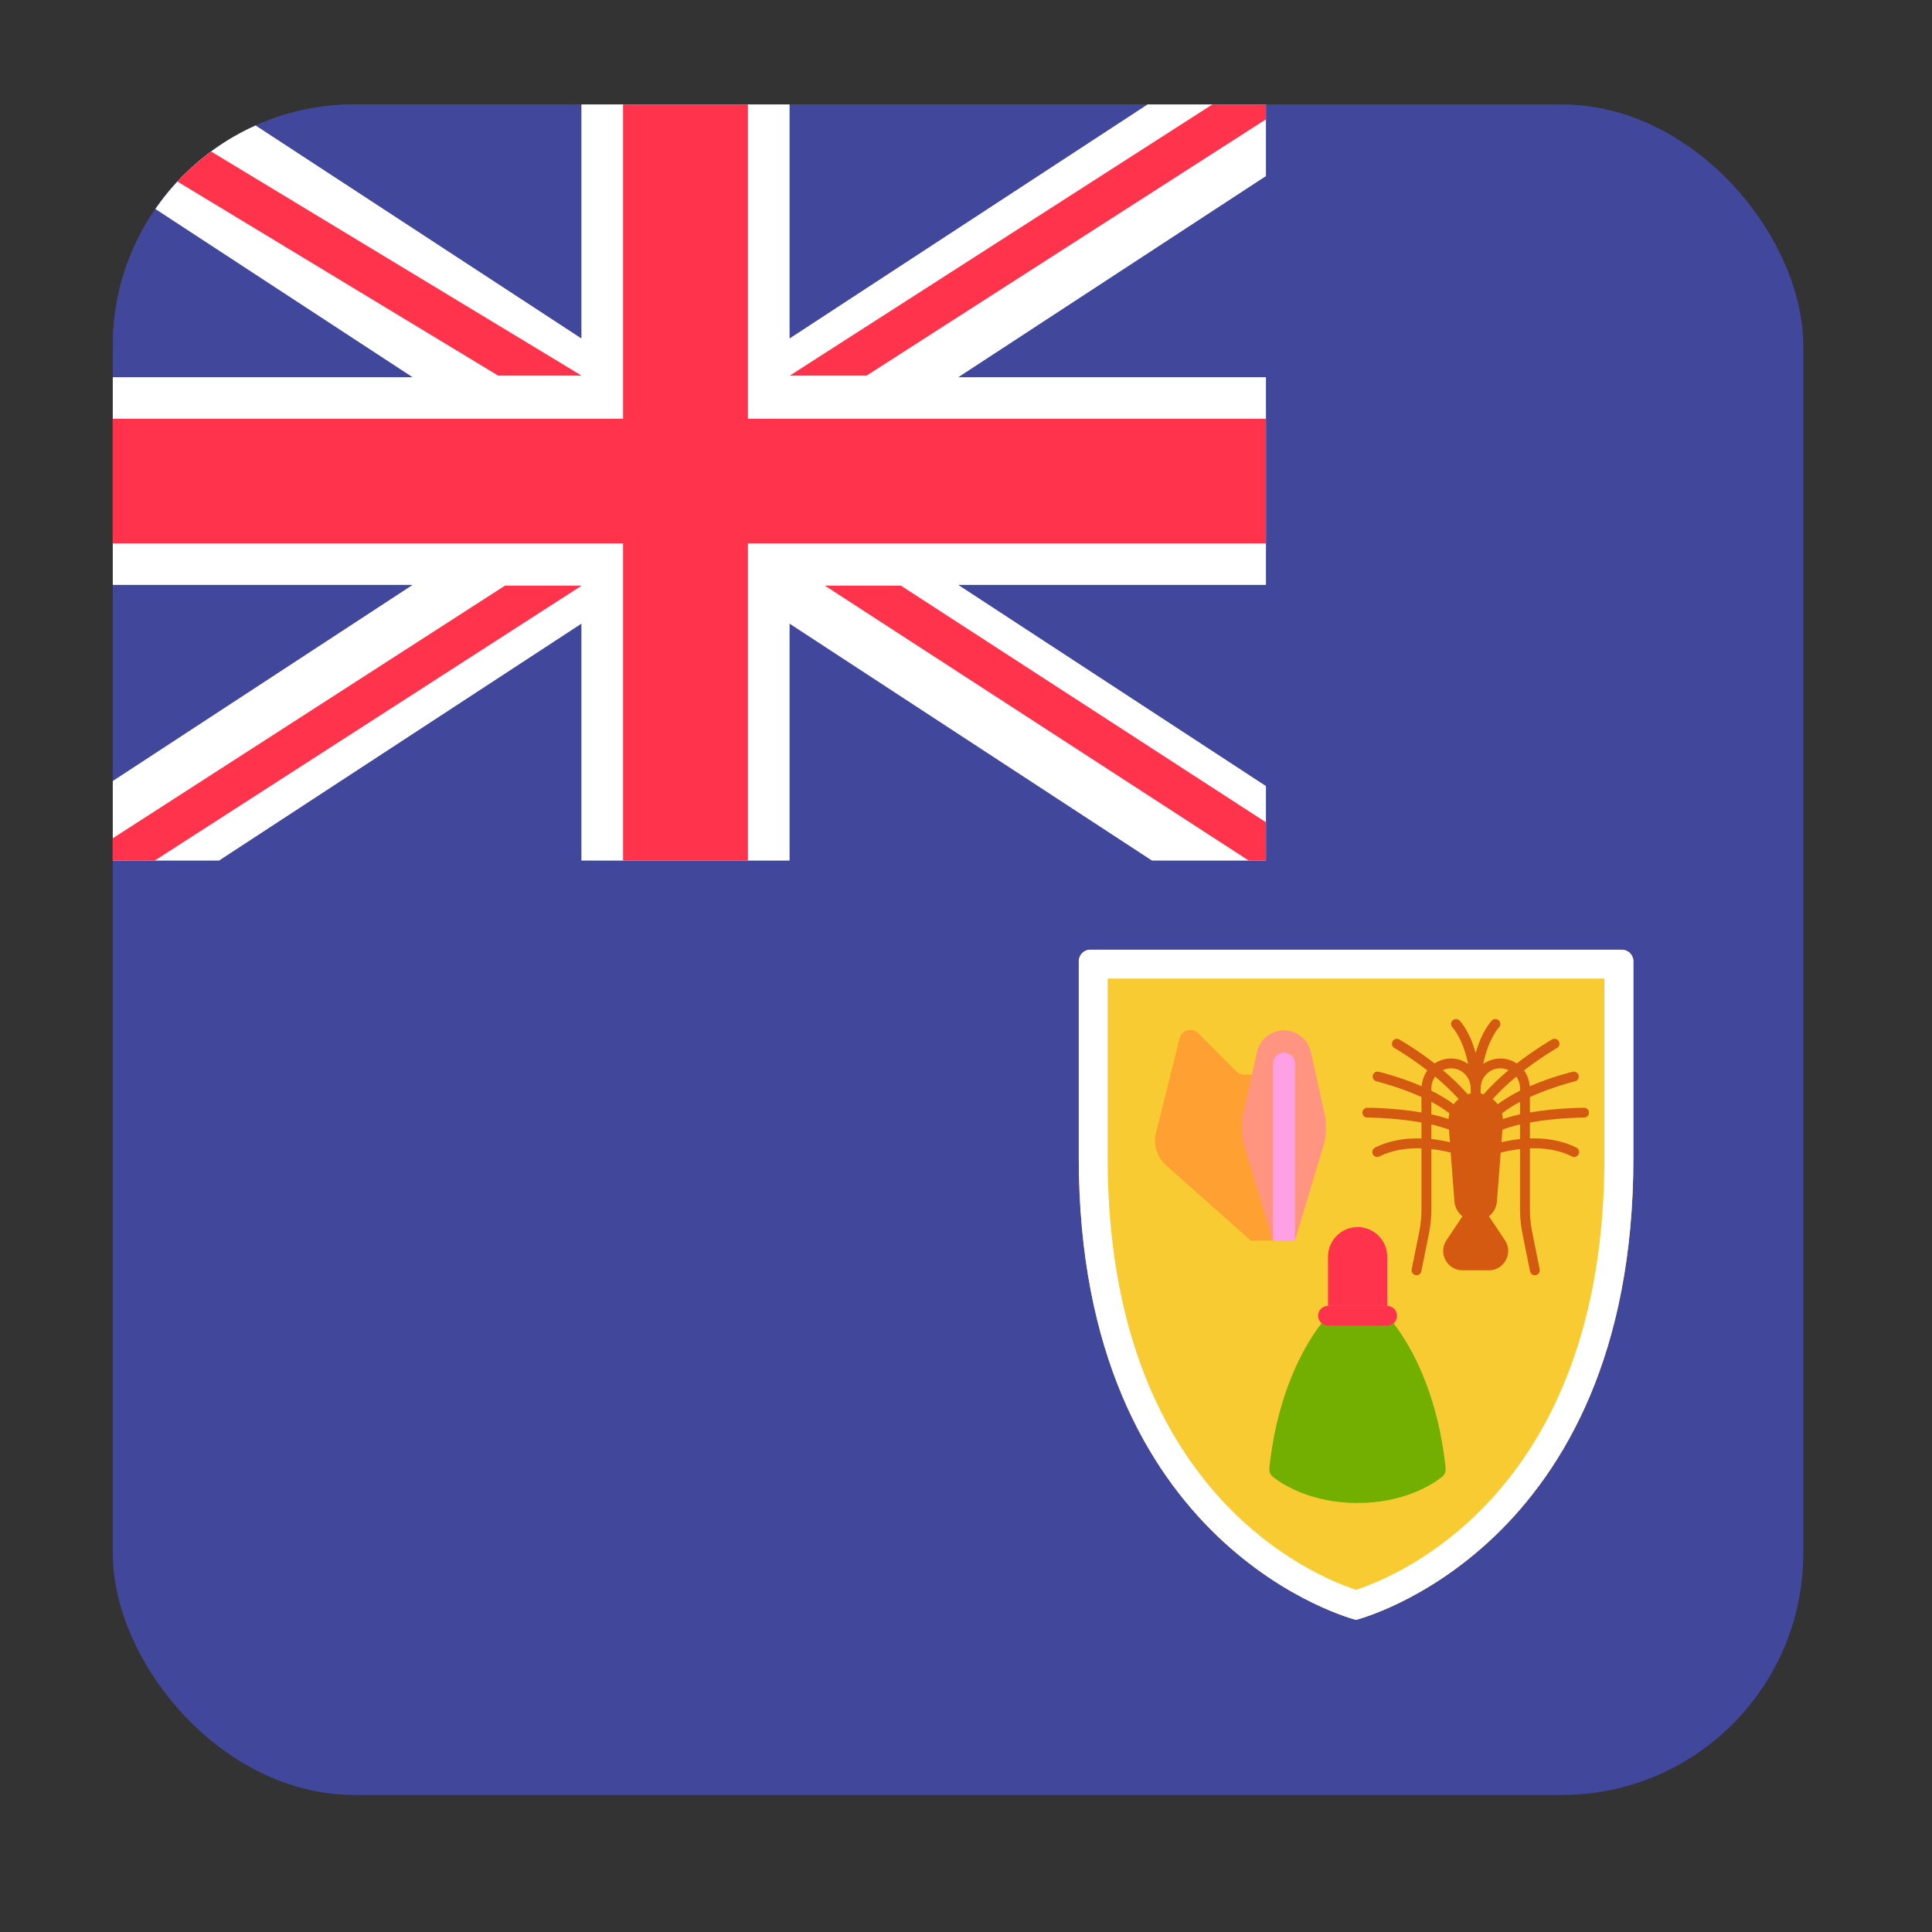 <svg width="16" height="16" viewBox="0 0 16 16" fill="none" xmlns="http://www.w3.org/2000/svg">
<rect x="0" y="0" width="16" height="16" fill="#333333" stroke="none"/>
<g clip-path="url(#clip0_5367_189415)">
<rect x="0.934" y="0.865" width="14" height="14" rx="2" fill="#41479B"/>
<path d="M9.029 7.865C8.976 7.865 8.934 7.908 8.934 7.961V9.588C8.934 12.841 11.23 13.415 11.23 13.415C11.23 13.415 13.527 12.841 13.527 9.588V7.961C13.527 7.908 13.484 7.865 13.431 7.865H9.029V7.865Z" fill="#F8CB32"/>
<path d="M13.287 8.104V9.588C13.287 12.355 11.577 13.053 11.23 13.166C10.882 13.052 9.173 12.353 9.173 9.588V8.104H13.287ZM13.431 7.865H9.029C8.976 7.865 8.934 7.908 8.934 7.961V9.588C8.934 12.841 11.23 13.415 11.23 13.415C11.23 13.415 13.527 12.841 13.527 9.588V7.961C13.527 7.908 13.484 7.865 13.431 7.865Z" fill="white"/>
<path d="M11.487 10.896H10.998C10.998 10.896 10.603 11.291 10.512 12.159C10.509 12.186 10.521 12.214 10.542 12.231C10.625 12.296 10.859 12.447 11.242 12.447C11.626 12.447 11.859 12.296 11.942 12.231C11.964 12.214 11.975 12.186 11.972 12.159C11.882 11.291 11.487 10.896 11.487 10.896Z" fill="#73AF00"/>
<path d="M11.488 10.815H10.998V10.407C10.998 10.272 11.109 10.162 11.243 10.162C11.378 10.162 11.488 10.272 11.488 10.407V10.815H11.488Z" fill="#FF334B"/>
<path d="M11.488 10.978H10.998C10.953 10.978 10.916 10.941 10.916 10.896C10.916 10.851 10.953 10.815 10.998 10.815H11.488C11.533 10.815 11.569 10.851 11.569 10.896C11.569 10.941 11.533 10.978 11.488 10.978Z" fill="#FF334B"/>
<path d="M13.119 9.174C13.104 9.174 12.891 9.175 12.67 9.213V9.085C12.857 9 13.04 8.956 13.043 8.955C13.065 8.95 13.079 8.928 13.073 8.906C13.068 8.884 13.046 8.87 13.024 8.876C13.012 8.879 12.848 8.918 12.668 8.996C12.665 8.947 12.648 8.902 12.621 8.865C12.767 8.752 12.892 8.68 12.894 8.679C12.914 8.668 12.92 8.643 12.909 8.623C12.898 8.604 12.873 8.597 12.854 8.608C12.844 8.614 12.713 8.689 12.561 8.807C12.522 8.781 12.476 8.766 12.425 8.766C12.373 8.766 12.324 8.783 12.284 8.811C12.326 8.601 12.412 8.51 12.413 8.509C12.429 8.493 12.429 8.467 12.413 8.451C12.397 8.435 12.371 8.435 12.355 8.451C12.351 8.456 12.271 8.538 12.221 8.722C12.171 8.538 12.092 8.456 12.087 8.451C12.071 8.436 12.045 8.436 12.029 8.451C12.013 8.467 12.013 8.493 12.029 8.509C12.03 8.51 12.116 8.601 12.158 8.811C12.118 8.783 12.069 8.766 12.017 8.766C11.967 8.766 11.92 8.781 11.881 8.807C11.729 8.689 11.598 8.614 11.588 8.608C11.569 8.597 11.544 8.604 11.533 8.623C11.522 8.643 11.528 8.668 11.548 8.679C11.55 8.68 11.675 8.752 11.821 8.865C11.794 8.902 11.777 8.947 11.774 8.996C11.595 8.918 11.43 8.879 11.418 8.876C11.396 8.87 11.374 8.884 11.369 8.906C11.364 8.928 11.377 8.95 11.399 8.955C11.402 8.956 11.585 9 11.772 9.085V9.213C11.551 9.175 11.338 9.174 11.323 9.174C11.301 9.174 11.283 9.192 11.283 9.215C11.283 9.237 11.301 9.255 11.323 9.255C11.327 9.255 11.55 9.256 11.772 9.296V9.428C11.65 9.424 11.513 9.441 11.387 9.504C11.367 9.515 11.359 9.539 11.369 9.559C11.376 9.573 11.39 9.582 11.405 9.582C11.411 9.582 11.418 9.58 11.423 9.577C11.536 9.521 11.66 9.506 11.772 9.51V10.015C11.772 10.077 11.766 10.139 11.754 10.199L11.691 10.512C11.687 10.534 11.701 10.556 11.723 10.56C11.726 10.56 11.729 10.561 11.732 10.561C11.751 10.561 11.768 10.547 11.771 10.528L11.834 10.215C11.847 10.149 11.854 10.082 11.854 10.015V9.516C11.915 9.523 11.97 9.534 12.014 9.545L12.045 9.949C12.049 10 12.074 10.043 12.111 10.073L11.979 10.271C11.908 10.377 11.984 10.52 12.112 10.52H12.33C12.458 10.52 12.534 10.377 12.463 10.271L12.331 10.073C12.368 10.043 12.393 10 12.397 9.949L12.428 9.545C12.472 9.534 12.527 9.523 12.588 9.516V10.015C12.588 10.082 12.595 10.149 12.608 10.215L12.671 10.528C12.674 10.547 12.691 10.561 12.71 10.561C12.713 10.561 12.716 10.561 12.719 10.56C12.741 10.556 12.755 10.534 12.751 10.512L12.688 10.199C12.676 10.139 12.67 10.077 12.67 10.015V9.51C12.782 9.506 12.906 9.521 13.019 9.577C13.024 9.58 13.031 9.582 13.037 9.582C13.052 9.582 13.066 9.573 13.073 9.559C13.083 9.539 13.075 9.514 13.055 9.504C12.929 9.441 12.792 9.424 12.67 9.428V9.296C12.892 9.256 13.115 9.255 13.118 9.255C13.141 9.255 13.159 9.237 13.159 9.214C13.159 9.192 13.141 9.174 13.119 9.174ZM12.588 9.228C12.54 9.239 12.492 9.252 12.446 9.267C12.445 9.251 12.443 9.235 12.439 9.22C12.484 9.185 12.535 9.153 12.588 9.125V9.228H12.588ZM12.588 9.011V9.033C12.524 9.065 12.46 9.102 12.403 9.145C12.391 9.129 12.377 9.114 12.362 9.101C12.423 9.034 12.491 8.971 12.557 8.916C12.577 8.943 12.588 8.975 12.588 9.011ZM12.425 8.847C12.449 8.847 12.472 8.853 12.493 8.863C12.422 8.922 12.351 8.989 12.287 9.062C12.279 9.06 12.271 9.057 12.262 9.056V9.051C12.262 9.033 12.262 9.015 12.263 8.998C12.27 8.914 12.339 8.847 12.425 8.847ZM12.017 8.847C12.103 8.847 12.172 8.914 12.179 8.998C12.18 9.015 12.18 9.033 12.18 9.051V9.056C12.172 9.057 12.163 9.06 12.155 9.062C12.091 8.989 12.02 8.922 11.949 8.863C11.97 8.853 11.993 8.847 12.017 8.847ZM11.854 9.011C11.854 8.975 11.866 8.943 11.885 8.916C11.951 8.971 12.019 9.034 12.08 9.101C12.065 9.114 12.051 9.128 12.039 9.145C11.982 9.102 11.919 9.065 11.854 9.033L11.854 9.011ZM11.854 9.125C11.907 9.153 11.958 9.185 12.003 9.22C11.999 9.235 11.997 9.251 11.996 9.267C11.951 9.252 11.903 9.239 11.854 9.228V9.125H11.854ZM11.854 9.433V9.312C11.905 9.324 11.954 9.338 12 9.355L12.008 9.459C11.963 9.449 11.911 9.439 11.854 9.433ZM12.588 9.433C12.531 9.439 12.479 9.449 12.434 9.459L12.443 9.355C12.488 9.338 12.537 9.324 12.588 9.312V9.433Z" fill="#D35A10"/>
<path d="M10.541 10.274H10.358L9.658 9.652C9.581 9.584 9.549 9.479 9.574 9.38L9.769 8.599C9.786 8.53 9.872 8.506 9.923 8.556L10.239 8.873C10.257 8.89 10.28 8.9 10.304 8.9H10.541V10.275L10.541 10.274Z" fill="#FFA033"/>
<path d="M10.41 8.712L10.297 9.218C10.277 9.31 10.28 9.405 10.307 9.495L10.541 10.274H10.724L10.958 9.495C10.985 9.405 10.989 9.31 10.968 9.218L10.856 8.712C10.832 8.607 10.74 8.533 10.633 8.533H10.632C10.525 8.533 10.433 8.607 10.41 8.712Z" fill="#FF9480"/>
<path d="M10.633 8.717C10.583 8.717 10.541 8.758 10.541 8.808V10.275H10.725V8.808C10.725 8.758 10.684 8.717 10.633 8.717Z" fill="#FFA0E4"/>
<g clip-path="url(#clip1_5367_189415)">
<rect width="9.615" height="6.287" transform="translate(0.869 0.84)" fill="#41479B"/>
<path d="M10.332 0.715H9.733L6.539 2.803V0.715H4.815V2.803L1.621 0.715H1.022C0.831 0.715 0.677 0.869 0.677 1.059V1.332L3.417 3.124H0.677V4.844H3.417L0.677 6.636V6.909C0.677 7.099 0.831 7.253 1.022 7.253H1.621L4.815 5.165V7.253H6.539V5.165L9.733 7.253H10.332C10.522 7.253 10.677 7.099 10.677 6.909V6.636L7.936 4.844H10.677V3.124H7.936L10.677 1.332V1.059C10.677 0.869 10.522 0.715 10.332 0.715Z" fill="white"/>
<path d="M10.677 3.468H6.194V0.715H5.16V3.468H0.677V4.5H5.16V7.253H6.194V4.5H10.677V3.468Z" fill="#FF334B"/>
<path d="M4.817 3.111L0.856 0.715C0.751 0.777 0.677 0.881 0.677 1.006V1.024L4.126 3.111H4.817Z" fill="#FF334B"/>
<path d="M7.176 3.111L10.643 0.886C10.583 0.786 10.476 0.715 10.349 0.715H10.274L6.54 3.111H7.176Z" fill="#FF334B"/>
<path d="M4.182 4.85L0.726 7.076C0.785 7.179 0.893 7.252 1.022 7.252H1.087L4.817 4.85H4.182Z" fill="#FF334B"/>
<path d="M10.677 6.935L7.461 4.85H6.831L10.482 7.218C10.591 7.167 10.666 7.061 10.677 6.935Z" fill="#FF334B"/>
</g>
</g>
<defs>
<clipPath id="clip0_5367_189415">
<rect x="0.934" y="0.865" width="14" height="14" rx="2" fill="white"/>
</clipPath>
<clipPath id="clip1_5367_189415">
<rect width="9.615" height="6.287" fill="white" transform="translate(0.869 0.84)"/>
</clipPath>
</defs>
</svg>
